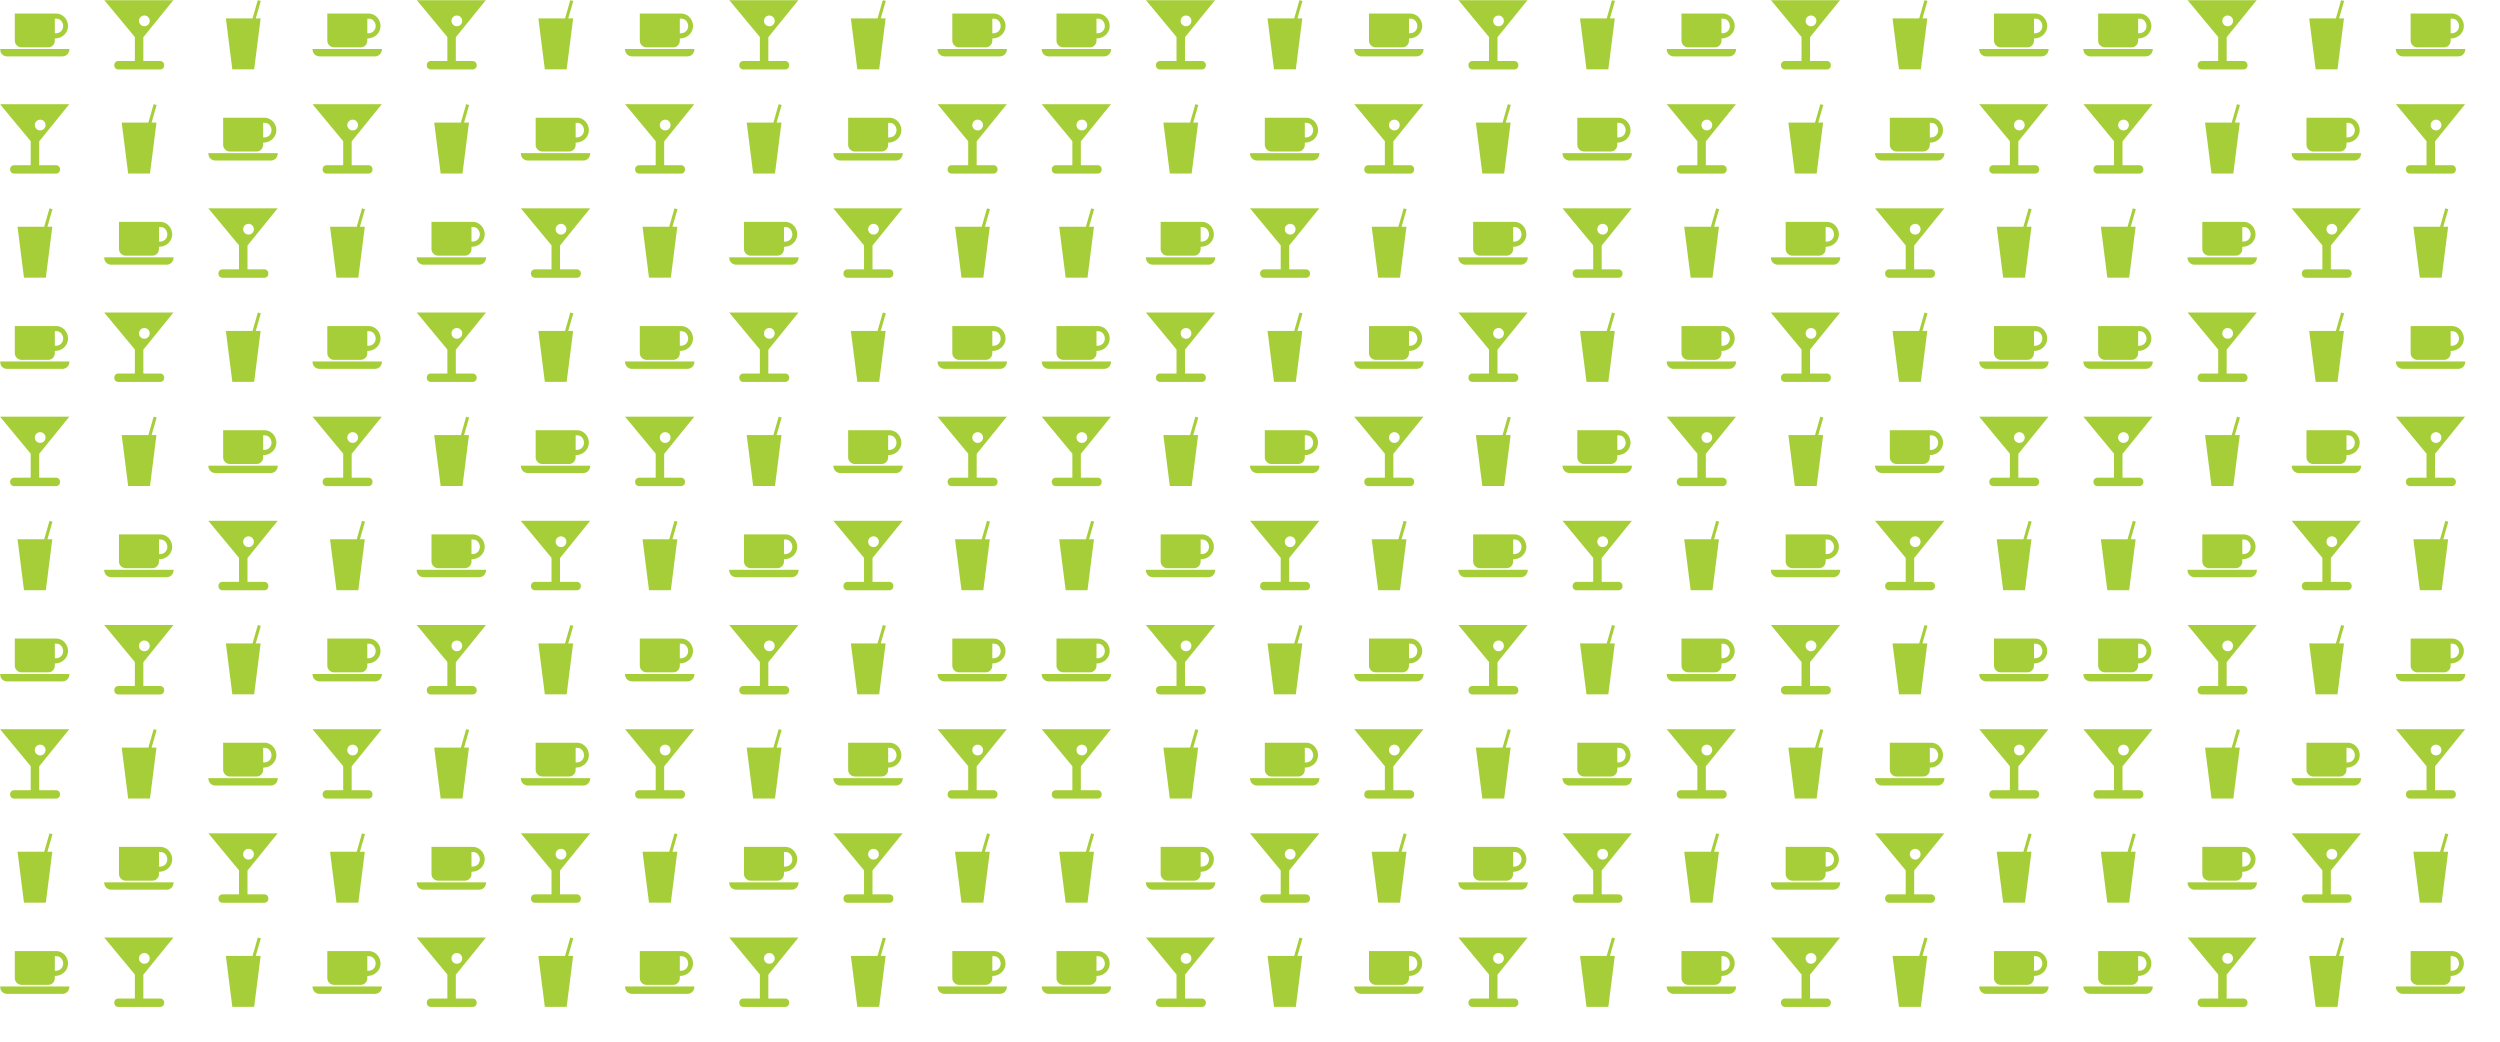 <svg xmlns="http://www.w3.org/2000/svg" version="1.1" xmlns:xlink="http://www.w3.org/1999/xlink" xmlns:svgjs="http://svgjs.dev/svgjs" width="1440" height="600" preserveAspectRatio="none" viewBox="0 0 1440 600"><g mask="url(&quot;#SvgjsMask2250&quot;)" fill="none"><use xlink:href="#SvgjsG2254" transform="translate(0, 0)" fill="rgba(166, 206, 57, 1)"></use><use xlink:href="#SvgjsG2254" transform="translate(600, 0)" fill="rgba(166, 206, 57, 1)"></use><use xlink:href="#SvgjsG2254" transform="translate(1200, 0)" fill="rgba(166, 206, 57, 1)"></use></g><defs><mask id="SvgjsMask2250"><rect width="1440" height="600" fill="#ffffff"></rect></mask><g id="SvgjsG2251"><path d="M16 11.289H0C0.001 12.447 0.884 12.984 1.594 12.987H14.406c0.847-0.003 1.59-0.669 1.594-1.698zM12.96 3.12H3.413v6.263c0.002 0.851 0.734 1.523 1.525 1.525h6.194c0.893-0.002 1.502-0.752 1.498-1.525v-0.519c1.768-0.002 3.05-1.328 3.05-2.876 0.001-1.575-1.256-2.869-2.72-2.868zM12.63 7.668V4.298h0.33c1.211-0.002 1.599 1.143 1.593 1.698 0.001 0.896-0.662 1.755-1.923 1.672z"></path></g><g id="SvgjsG2252"><path d="M12.872 14.056H9.025v-5.485L15.968 0H0l7.07 8.528v5.528h-3.773c-1.304 0.003-1.304 1.944 0 1.944H12.872c1.296 0 1.285-1.942 0-1.944zM8.021 4.809c-0.001-0.682 0.553-1.236 1.237-1.237 0.684 0 1.239 0.555 1.236 1.237 0.003 0.687-0.552 1.241-1.236 1.236-0.684 0.004-1.238-0.55-1.237-1.236z"></path></g><g id="SvgjsG2253"><path d="M12.049 4.244l-1.49 11.735H5.527L4.041 4.244h6.146L11.403 0 12.091 0.193l-1.164 4.048 1.122 0.003z" fill-rule="evenodd"></path></g><g id="SvgjsG2254"><use xlink:href="#SvgjsG2251" transform="translate(0, 0) scale(2.5)" fill="rgba(166, 206, 57, 1)"></use><use xlink:href="#SvgjsG2252" transform="translate(0, 60) scale(2.5)" fill="rgba(166, 206, 57, 1)"></use><use xlink:href="#SvgjsG2253" transform="translate(0, 120) scale(2.5)" fill="rgba(166, 206, 57, 1)"></use><use xlink:href="#SvgjsG2251" transform="translate(0, 180) scale(2.5)" fill="rgba(166, 206, 57, 1)"></use><use xlink:href="#SvgjsG2252" transform="translate(0, 240) scale(2.5)" fill="rgba(166, 206, 57, 1)"></use><use xlink:href="#SvgjsG2253" transform="translate(0, 300) scale(2.5)" fill="rgba(166, 206, 57, 1)"></use><use xlink:href="#SvgjsG2251" transform="translate(0, 360) scale(2.5)" fill="rgba(166, 206, 57, 1)"></use><use xlink:href="#SvgjsG2252" transform="translate(0, 420) scale(2.5)" fill="rgba(166, 206, 57, 1)"></use><use xlink:href="#SvgjsG2253" transform="translate(0, 480) scale(2.5)" fill="rgba(166, 206, 57, 1)"></use><use xlink:href="#SvgjsG2251" transform="translate(0, 540) scale(2.5)" fill="rgba(166, 206, 57, 1)"></use><use xlink:href="#SvgjsG2252" transform="translate(60, 0) scale(2.5)" fill="rgba(166, 206, 57, 1)"></use><use xlink:href="#SvgjsG2253" transform="translate(60, 60) scale(2.5)" fill="rgba(166, 206, 57, 1)"></use><use xlink:href="#SvgjsG2251" transform="translate(60, 120) scale(2.5)" fill="rgba(166, 206, 57, 1)"></use><use xlink:href="#SvgjsG2252" transform="translate(60, 180) scale(2.5)" fill="rgba(166, 206, 57, 1)"></use><use xlink:href="#SvgjsG2253" transform="translate(60, 240) scale(2.5)" fill="rgba(166, 206, 57, 1)"></use><use xlink:href="#SvgjsG2251" transform="translate(60, 300) scale(2.5)" fill="rgba(166, 206, 57, 1)"></use><use xlink:href="#SvgjsG2252" transform="translate(60, 360) scale(2.5)" fill="rgba(166, 206, 57, 1)"></use><use xlink:href="#SvgjsG2253" transform="translate(60, 420) scale(2.5)" fill="rgba(166, 206, 57, 1)"></use><use xlink:href="#SvgjsG2251" transform="translate(60, 480) scale(2.5)" fill="rgba(166, 206, 57, 1)"></use><use xlink:href="#SvgjsG2252" transform="translate(60, 540) scale(2.5)" fill="rgba(166, 206, 57, 1)"></use><use xlink:href="#SvgjsG2253" transform="translate(120, 0) scale(2.5)" fill="rgba(166, 206, 57, 1)"></use><use xlink:href="#SvgjsG2251" transform="translate(120, 60) scale(2.5)" fill="rgba(166, 206, 57, 1)"></use><use xlink:href="#SvgjsG2252" transform="translate(120, 120) scale(2.5)" fill="rgba(166, 206, 57, 1)"></use><use xlink:href="#SvgjsG2253" transform="translate(120, 180) scale(2.5)" fill="rgba(166, 206, 57, 1)"></use><use xlink:href="#SvgjsG2251" transform="translate(120, 240) scale(2.5)" fill="rgba(166, 206, 57, 1)"></use><use xlink:href="#SvgjsG2252" transform="translate(120, 300) scale(2.5)" fill="rgba(166, 206, 57, 1)"></use><use xlink:href="#SvgjsG2253" transform="translate(120, 360) scale(2.5)" fill="rgba(166, 206, 57, 1)"></use><use xlink:href="#SvgjsG2251" transform="translate(120, 420) scale(2.5)" fill="rgba(166, 206, 57, 1)"></use><use xlink:href="#SvgjsG2252" transform="translate(120, 480) scale(2.5)" fill="rgba(166, 206, 57, 1)"></use><use xlink:href="#SvgjsG2253" transform="translate(120, 540) scale(2.5)" fill="rgba(166, 206, 57, 1)"></use><use xlink:href="#SvgjsG2251" transform="translate(180, 0) scale(2.5)" fill="rgba(166, 206, 57, 1)"></use><use xlink:href="#SvgjsG2252" transform="translate(180, 60) scale(2.5)" fill="rgba(166, 206, 57, 1)"></use><use xlink:href="#SvgjsG2253" transform="translate(180, 120) scale(2.5)" fill="rgba(166, 206, 57, 1)"></use><use xlink:href="#SvgjsG2251" transform="translate(180, 180) scale(2.5)" fill="rgba(166, 206, 57, 1)"></use><use xlink:href="#SvgjsG2252" transform="translate(180, 240) scale(2.5)" fill="rgba(166, 206, 57, 1)"></use><use xlink:href="#SvgjsG2253" transform="translate(180, 300) scale(2.5)" fill="rgba(166, 206, 57, 1)"></use><use xlink:href="#SvgjsG2251" transform="translate(180, 360) scale(2.5)" fill="rgba(166, 206, 57, 1)"></use><use xlink:href="#SvgjsG2252" transform="translate(180, 420) scale(2.5)" fill="rgba(166, 206, 57, 1)"></use><use xlink:href="#SvgjsG2253" transform="translate(180, 480) scale(2.5)" fill="rgba(166, 206, 57, 1)"></use><use xlink:href="#SvgjsG2251" transform="translate(180, 540) scale(2.5)" fill="rgba(166, 206, 57, 1)"></use><use xlink:href="#SvgjsG2252" transform="translate(240, 0) scale(2.5)" fill="rgba(166, 206, 57, 1)"></use><use xlink:href="#SvgjsG2253" transform="translate(240, 60) scale(2.5)" fill="rgba(166, 206, 57, 1)"></use><use xlink:href="#SvgjsG2251" transform="translate(240, 120) scale(2.5)" fill="rgba(166, 206, 57, 1)"></use><use xlink:href="#SvgjsG2252" transform="translate(240, 180) scale(2.5)" fill="rgba(166, 206, 57, 1)"></use><use xlink:href="#SvgjsG2253" transform="translate(240, 240) scale(2.5)" fill="rgba(166, 206, 57, 1)"></use><use xlink:href="#SvgjsG2251" transform="translate(240, 300) scale(2.5)" fill="rgba(166, 206, 57, 1)"></use><use xlink:href="#SvgjsG2252" transform="translate(240, 360) scale(2.5)" fill="rgba(166, 206, 57, 1)"></use><use xlink:href="#SvgjsG2253" transform="translate(240, 420) scale(2.5)" fill="rgba(166, 206, 57, 1)"></use><use xlink:href="#SvgjsG2251" transform="translate(240, 480) scale(2.5)" fill="rgba(166, 206, 57, 1)"></use><use xlink:href="#SvgjsG2252" transform="translate(240, 540) scale(2.5)" fill="rgba(166, 206, 57, 1)"></use><use xlink:href="#SvgjsG2253" transform="translate(300, 0) scale(2.5)" fill="rgba(166, 206, 57, 1)"></use><use xlink:href="#SvgjsG2251" transform="translate(300, 60) scale(2.5)" fill="rgba(166, 206, 57, 1)"></use><use xlink:href="#SvgjsG2252" transform="translate(300, 120) scale(2.5)" fill="rgba(166, 206, 57, 1)"></use><use xlink:href="#SvgjsG2253" transform="translate(300, 180) scale(2.5)" fill="rgba(166, 206, 57, 1)"></use><use xlink:href="#SvgjsG2251" transform="translate(300, 240) scale(2.5)" fill="rgba(166, 206, 57, 1)"></use><use xlink:href="#SvgjsG2252" transform="translate(300, 300) scale(2.5)" fill="rgba(166, 206, 57, 1)"></use><use xlink:href="#SvgjsG2253" transform="translate(300, 360) scale(2.5)" fill="rgba(166, 206, 57, 1)"></use><use xlink:href="#SvgjsG2251" transform="translate(300, 420) scale(2.5)" fill="rgba(166, 206, 57, 1)"></use><use xlink:href="#SvgjsG2252" transform="translate(300, 480) scale(2.5)" fill="rgba(166, 206, 57, 1)"></use><use xlink:href="#SvgjsG2253" transform="translate(300, 540) scale(2.5)" fill="rgba(166, 206, 57, 1)"></use><use xlink:href="#SvgjsG2251" transform="translate(360, 0) scale(2.5)" fill="rgba(166, 206, 57, 1)"></use><use xlink:href="#SvgjsG2252" transform="translate(360, 60) scale(2.5)" fill="rgba(166, 206, 57, 1)"></use><use xlink:href="#SvgjsG2253" transform="translate(360, 120) scale(2.5)" fill="rgba(166, 206, 57, 1)"></use><use xlink:href="#SvgjsG2251" transform="translate(360, 180) scale(2.5)" fill="rgba(166, 206, 57, 1)"></use><use xlink:href="#SvgjsG2252" transform="translate(360, 240) scale(2.5)" fill="rgba(166, 206, 57, 1)"></use><use xlink:href="#SvgjsG2253" transform="translate(360, 300) scale(2.5)" fill="rgba(166, 206, 57, 1)"></use><use xlink:href="#SvgjsG2251" transform="translate(360, 360) scale(2.5)" fill="rgba(166, 206, 57, 1)"></use><use xlink:href="#SvgjsG2252" transform="translate(360, 420) scale(2.5)" fill="rgba(166, 206, 57, 1)"></use><use xlink:href="#SvgjsG2253" transform="translate(360, 480) scale(2.5)" fill="rgba(166, 206, 57, 1)"></use><use xlink:href="#SvgjsG2251" transform="translate(360, 540) scale(2.5)" fill="rgba(166, 206, 57, 1)"></use><use xlink:href="#SvgjsG2252" transform="translate(420, 0) scale(2.5)" fill="rgba(166, 206, 57, 1)"></use><use xlink:href="#SvgjsG2253" transform="translate(420, 60) scale(2.5)" fill="rgba(166, 206, 57, 1)"></use><use xlink:href="#SvgjsG2251" transform="translate(420, 120) scale(2.5)" fill="rgba(166, 206, 57, 1)"></use><use xlink:href="#SvgjsG2252" transform="translate(420, 180) scale(2.5)" fill="rgba(166, 206, 57, 1)"></use><use xlink:href="#SvgjsG2253" transform="translate(420, 240) scale(2.5)" fill="rgba(166, 206, 57, 1)"></use><use xlink:href="#SvgjsG2251" transform="translate(420, 300) scale(2.5)" fill="rgba(166, 206, 57, 1)"></use><use xlink:href="#SvgjsG2252" transform="translate(420, 360) scale(2.5)" fill="rgba(166, 206, 57, 1)"></use><use xlink:href="#SvgjsG2253" transform="translate(420, 420) scale(2.5)" fill="rgba(166, 206, 57, 1)"></use><use xlink:href="#SvgjsG2251" transform="translate(420, 480) scale(2.5)" fill="rgba(166, 206, 57, 1)"></use><use xlink:href="#SvgjsG2252" transform="translate(420, 540) scale(2.5)" fill="rgba(166, 206, 57, 1)"></use><use xlink:href="#SvgjsG2253" transform="translate(480, 0) scale(2.5)" fill="rgba(166, 206, 57, 1)"></use><use xlink:href="#SvgjsG2251" transform="translate(480, 60) scale(2.5)" fill="rgba(166, 206, 57, 1)"></use><use xlink:href="#SvgjsG2252" transform="translate(480, 120) scale(2.5)" fill="rgba(166, 206, 57, 1)"></use><use xlink:href="#SvgjsG2253" transform="translate(480, 180) scale(2.5)" fill="rgba(166, 206, 57, 1)"></use><use xlink:href="#SvgjsG2251" transform="translate(480, 240) scale(2.5)" fill="rgba(166, 206, 57, 1)"></use><use xlink:href="#SvgjsG2252" transform="translate(480, 300) scale(2.5)" fill="rgba(166, 206, 57, 1)"></use><use xlink:href="#SvgjsG2253" transform="translate(480, 360) scale(2.5)" fill="rgba(166, 206, 57, 1)"></use><use xlink:href="#SvgjsG2251" transform="translate(480, 420) scale(2.5)" fill="rgba(166, 206, 57, 1)"></use><use xlink:href="#SvgjsG2252" transform="translate(480, 480) scale(2.5)" fill="rgba(166, 206, 57, 1)"></use><use xlink:href="#SvgjsG2253" transform="translate(480, 540) scale(2.5)" fill="rgba(166, 206, 57, 1)"></use><use xlink:href="#SvgjsG2251" transform="translate(540, 0) scale(2.5)" fill="rgba(166, 206, 57, 1)"></use><use xlink:href="#SvgjsG2252" transform="translate(540, 60) scale(2.5)" fill="rgba(166, 206, 57, 1)"></use><use xlink:href="#SvgjsG2253" transform="translate(540, 120) scale(2.5)" fill="rgba(166, 206, 57, 1)"></use><use xlink:href="#SvgjsG2251" transform="translate(540, 180) scale(2.5)" fill="rgba(166, 206, 57, 1)"></use><use xlink:href="#SvgjsG2252" transform="translate(540, 240) scale(2.5)" fill="rgba(166, 206, 57, 1)"></use><use xlink:href="#SvgjsG2253" transform="translate(540, 300) scale(2.5)" fill="rgba(166, 206, 57, 1)"></use><use xlink:href="#SvgjsG2251" transform="translate(540, 360) scale(2.5)" fill="rgba(166, 206, 57, 1)"></use><use xlink:href="#SvgjsG2252" transform="translate(540, 420) scale(2.5)" fill="rgba(166, 206, 57, 1)"></use><use xlink:href="#SvgjsG2253" transform="translate(540, 480) scale(2.5)" fill="rgba(166, 206, 57, 1)"></use><use xlink:href="#SvgjsG2251" transform="translate(540, 540) scale(2.5)" fill="rgba(166, 206, 57, 1)"></use></g></defs></svg>
